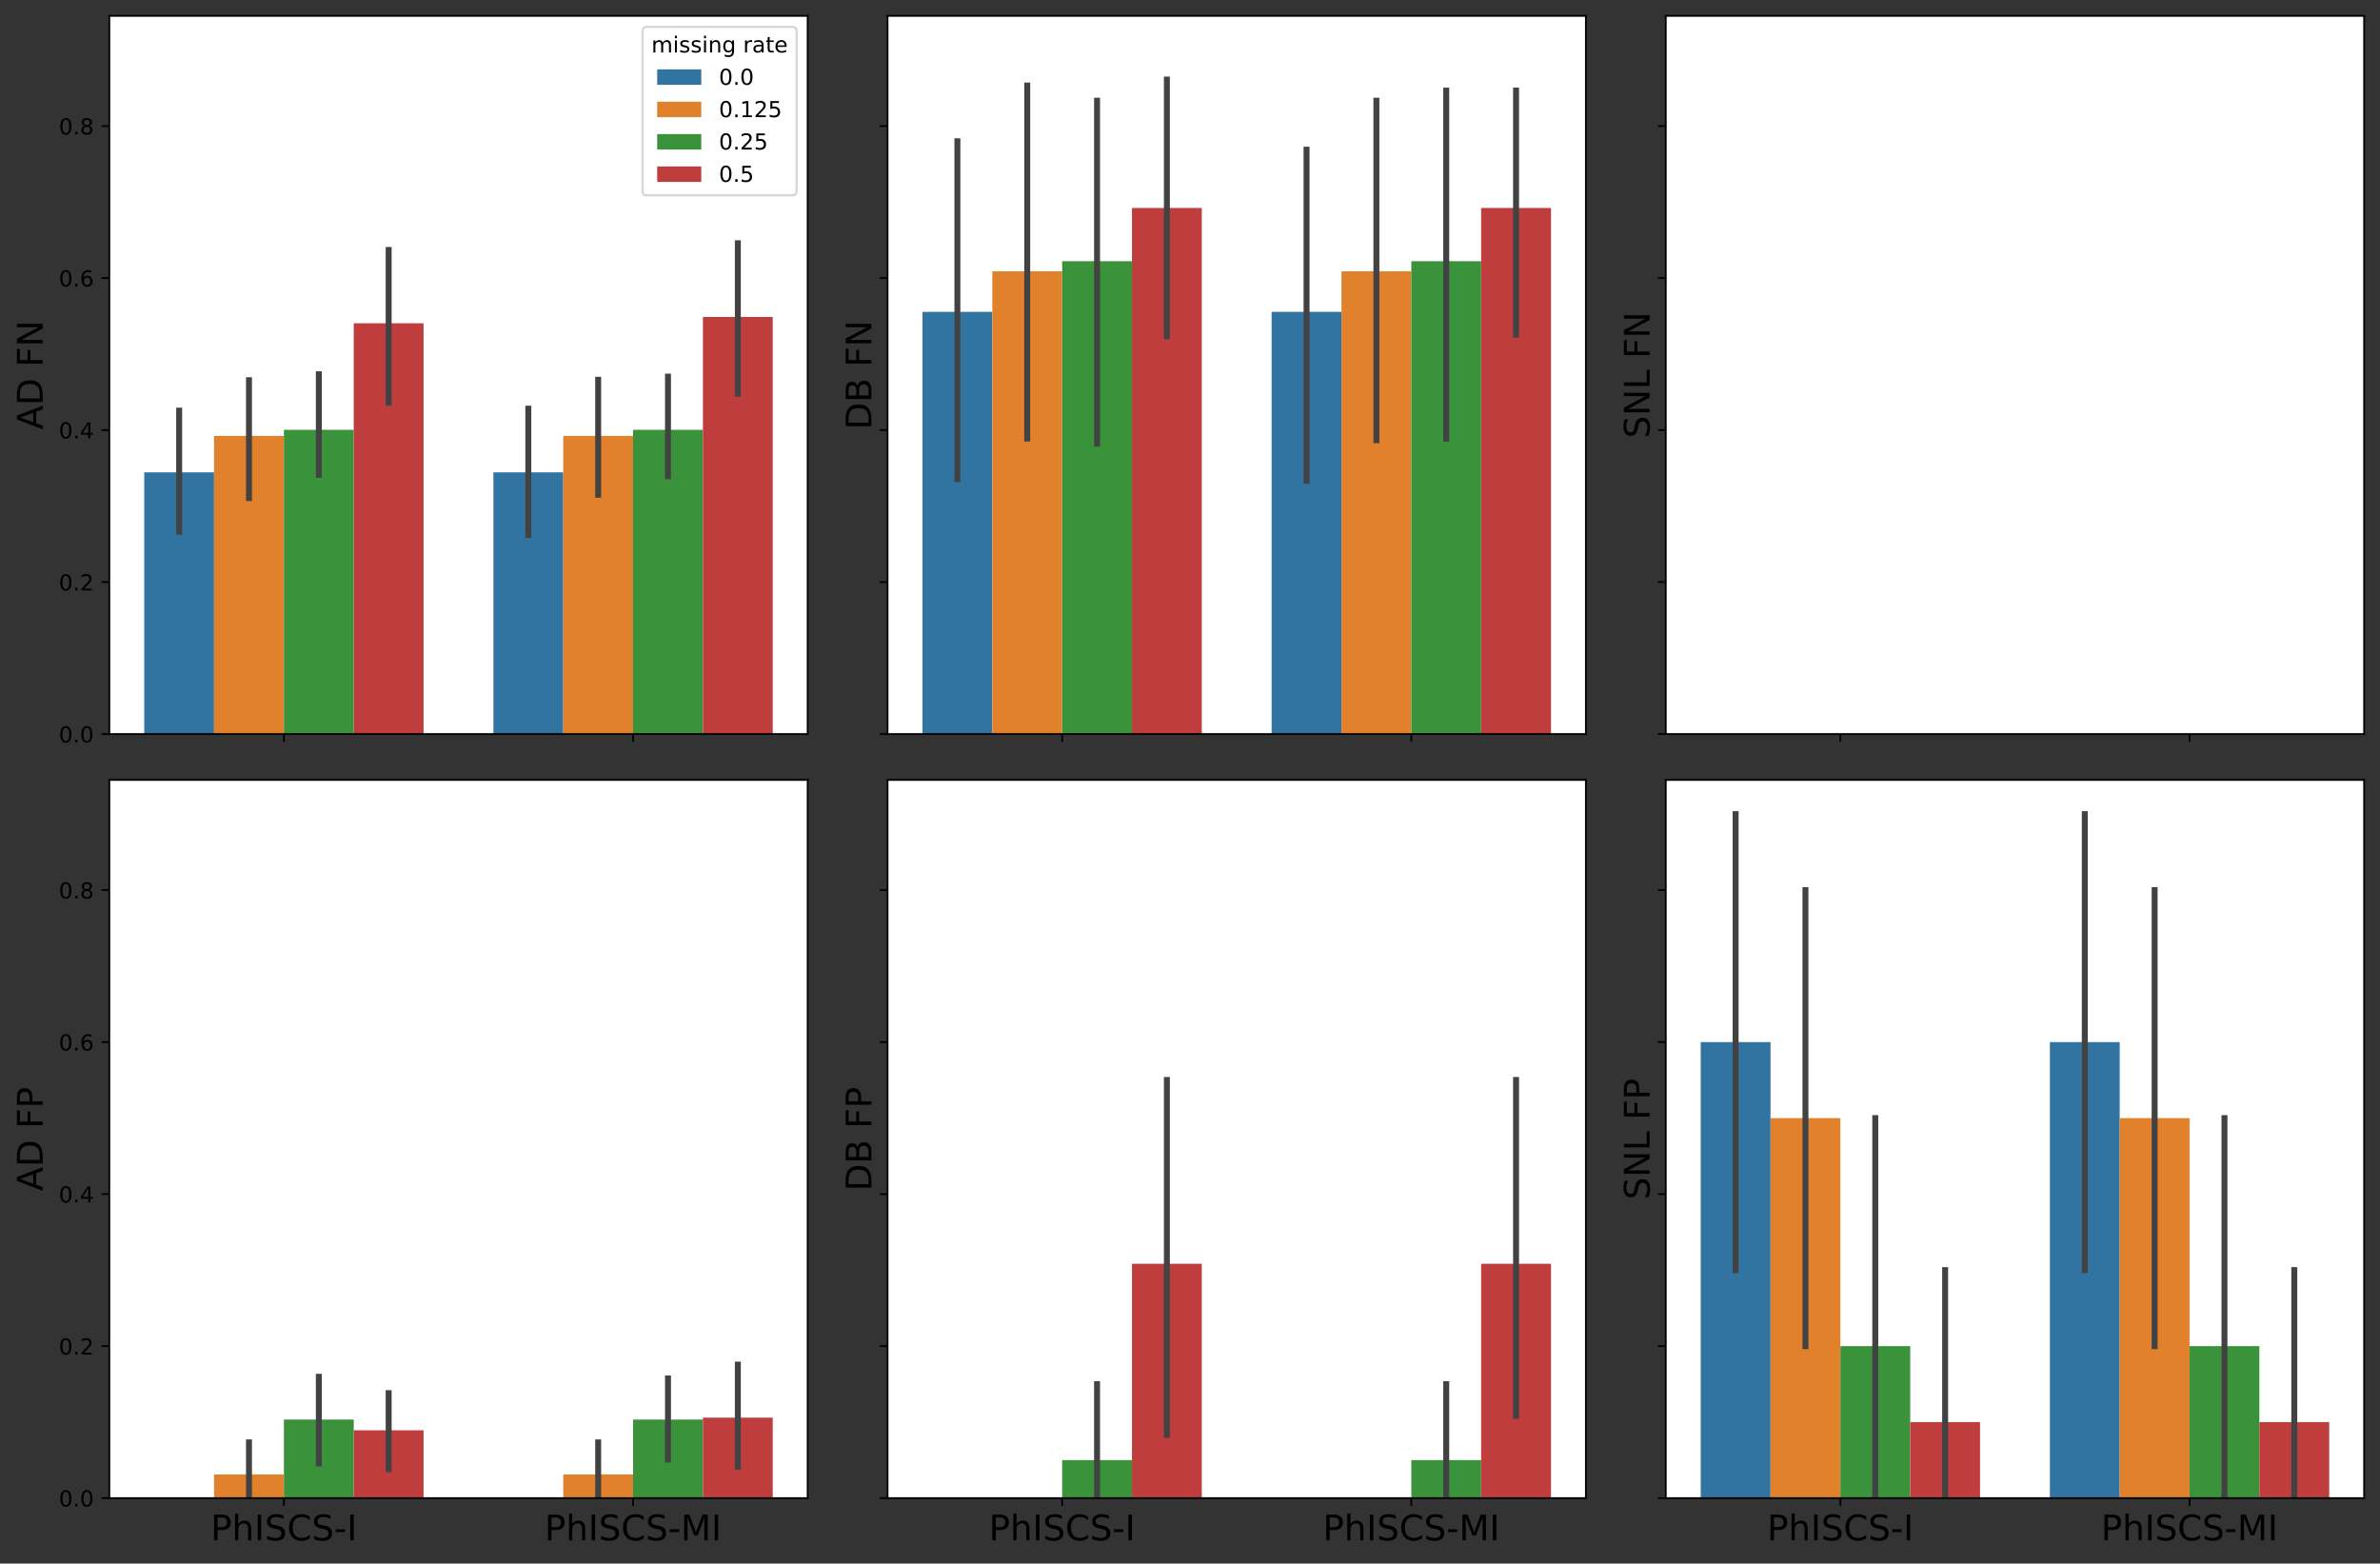 <?xml version="1.0" encoding="utf-8" standalone="no"?>
<!DOCTYPE svg PUBLIC "-//W3C//DTD SVG 1.1//EN"
  "http://www.w3.org/Graphics/SVG/1.1/DTD/svg11.dtd">
<!-- Created with matplotlib (https://matplotlib.org/) -->
<svg height="709.285pt" version="1.1" viewBox="0 0 1079.563 709.285" width="1079.563pt" xmlns="http://www.w3.org/2000/svg" xmlns:xlink="http://www.w3.org/1999/xlink">
 <rect x="0" y="0" width="1079.563" height="709.285" fill="#333333" stroke="none"/>
 <defs>
  <style type="text/css">*{stroke-linecap:butt;stroke-linejoin:round;}</style>
 </defs>
 <g id="figure_1">
  <g id="patch_1">
   <path d="M 0 709.285 
L 1079.563 709.285 
L 1079.563 0 
L 0 0 
z
" style="fill:none;"/>
  </g>
  <g id="axes_1">
   <g id="patch_2">
    <path d="M 49.588 333 
L 366.355 333 
L 366.355 7.2 
L 49.588 7.2 
z
" style="fill:#ffffff;"/>
   </g>
   <g id="patch_3">
    <path clip-path="url(#p65f8c5c2ff)" d="M 65.426 333 
L 97.103 333 
L 97.103 214.268 
L 65.426 214.268 
z
" style="fill:#3274a1;"/>
   </g>
   <g id="patch_4">
    <path clip-path="url(#p65f8c5c2ff)" d="M 223.81 333 
L 255.486 333 
L 255.486 214.268 
L 223.81 214.268 
z
" style="fill:#3274a1;"/>
   </g>
   <g id="patch_5">
    <path clip-path="url(#p65f8c5c2ff)" d="M 97.103 333 
L 128.78 333 
L 128.78 197.748 
L 97.103 197.748 
z
" style="fill:#e1812c;"/>
   </g>
   <g id="patch_6">
    <path clip-path="url(#p65f8c5c2ff)" d="M 255.486 333 
L 287.163 333 
L 287.163 197.748 
L 255.486 197.748 
z
" style="fill:#e1812c;"/>
   </g>
   <g id="patch_7">
    <path clip-path="url(#p65f8c5c2ff)" d="M 128.78 333 
L 160.456 333 
L 160.456 194.981 
L 128.78 194.981 
z
" style="fill:#3a923a;"/>
   </g>
   <g id="patch_8">
    <path clip-path="url(#p65f8c5c2ff)" d="M 287.163 333 
L 318.84 333 
L 318.84 194.981 
L 287.163 194.981 
z
" style="fill:#3a923a;"/>
   </g>
   <g id="patch_9">
    <path clip-path="url(#p65f8c5c2ff)" d="M 160.456 333 
L 192.133 333 
L 192.133 146.66 
L 160.456 146.66 
z
" style="fill:#c03d3e;"/>
   </g>
   <g id="patch_10">
    <path clip-path="url(#p65f8c5c2ff)" d="M 318.84 333 
L 350.516 333 
L 350.516 143.787 
L 318.84 143.787 
z
" style="fill:#c03d3e;"/>
   </g>
   <g id="matplotlib.axis_1">
    <g id="xtick_1">
     <g id="line2d_1">
      <defs>
       <path d="M 0 0 
L 0 3.5 
" id="m4bb27c0b2a" style="stroke:#000000;stroke-width:0.8;"/>
      </defs>
      <g>
       <use style="stroke:#000000;stroke-width:0.8;" x="128.78" xlink:href="#m4bb27c0b2a" y="333"/>
      </g>
     </g>
    </g>
    <g id="xtick_2">
     <g id="line2d_2">
      <g>
       <use style="stroke:#000000;stroke-width:0.8;" x="287.163" xlink:href="#m4bb27c0b2a" y="333"/>
      </g>
     </g>
    </g>
   </g>
   <g id="matplotlib.axis_2">
    <g id="ytick_1">
     <g id="line2d_3">
      <defs>
       <path d="M 0 0 
L -3.5 0 
" id="m6602cb29bd" style="stroke:#000000;stroke-width:0.8;"/>
      </defs>
      <g>
       <use style="stroke:#000000;stroke-width:0.8;" x="49.588" xlink:href="#m6602cb29bd" y="333"/>
      </g>
     </g>
     <g id="text_1">
      <!-- 0.0 -->
      <g transform="translate(26.685 336.799)scale(0.1 -0.1)">
       <defs>
        <path d="M 31.781 66.406 
Q 24.172 66.406 20.328 58.906 
Q 16.5 51.422 16.5 36.375 
Q 16.5 21.391 20.328 13.891 
Q 24.172 6.391 31.781 6.391 
Q 39.453 6.391 43.281 13.891 
Q 47.125 21.391 47.125 36.375 
Q 47.125 51.422 43.281 58.906 
Q 39.453 66.406 31.781 66.406 
z
M 31.781 74.219 
Q 44.047 74.219 50.516 64.516 
Q 56.984 54.828 56.984 36.375 
Q 56.984 17.969 50.516 8.266 
Q 44.047 -1.422 31.781 -1.422 
Q 19.531 -1.422 13.062 8.266 
Q 6.594 17.969 6.594 36.375 
Q 6.594 54.828 13.062 64.516 
Q 19.531 74.219 31.781 74.219 
z
" id="DejaVuSans-48"/>
        <path d="M 10.688 12.406 
L 21 12.406 
L 21 0 
L 10.688 0 
z
" id="DejaVuSans-46"/>
       </defs>
       <use xlink:href="#DejaVuSans-48"/>
       <use x="63.623" xlink:href="#DejaVuSans-46"/>
       <use x="95.41" xlink:href="#DejaVuSans-48"/>
      </g>
     </g>
    </g>
    <g id="ytick_2">
     <g id="line2d_4">
      <g>
       <use style="stroke:#000000;stroke-width:0.8;" x="49.588" xlink:href="#m6602cb29bd" y="264.048"/>
      </g>
     </g>
     <g id="text_2">
      <!-- 0.2 -->
      <g transform="translate(26.685 267.847)scale(0.1 -0.1)">
       <defs>
        <path d="M 19.188 8.297 
L 53.609 8.297 
L 53.609 0 
L 7.328 0 
L 7.328 8.297 
Q 12.938 14.109 22.625 23.891 
Q 32.328 33.688 34.812 36.531 
Q 39.547 41.844 41.422 45.531 
Q 43.312 49.219 43.312 52.781 
Q 43.312 58.594 39.234 62.25 
Q 35.156 65.922 28.609 65.922 
Q 23.969 65.922 18.812 64.312 
Q 13.672 62.703 7.812 59.422 
L 7.812 69.391 
Q 13.766 71.781 18.938 73 
Q 24.125 74.219 28.422 74.219 
Q 39.75 74.219 46.484 68.547 
Q 53.219 62.891 53.219 53.422 
Q 53.219 48.922 51.531 44.891 
Q 49.859 40.875 45.406 35.406 
Q 44.188 33.984 37.641 27.219 
Q 31.109 20.453 19.188 8.297 
z
" id="DejaVuSans-50"/>
       </defs>
       <use xlink:href="#DejaVuSans-48"/>
       <use x="63.623" xlink:href="#DejaVuSans-46"/>
       <use x="95.41" xlink:href="#DejaVuSans-50"/>
      </g>
     </g>
    </g>
    <g id="ytick_3">
     <g id="line2d_5">
      <g>
       <use style="stroke:#000000;stroke-width:0.8;" x="49.588" xlink:href="#m6602cb29bd" y="195.095"/>
      </g>
     </g>
     <g id="text_3">
      <!-- 0.4 -->
      <g transform="translate(26.685 198.894)scale(0.1 -0.1)">
       <defs>
        <path d="M 37.797 64.312 
L 12.891 25.391 
L 37.797 25.391 
z
M 35.203 72.906 
L 47.609 72.906 
L 47.609 25.391 
L 58.016 25.391 
L 58.016 17.188 
L 47.609 17.188 
L 47.609 0 
L 37.797 0 
L 37.797 17.188 
L 4.891 17.188 
L 4.891 26.703 
z
" id="DejaVuSans-52"/>
       </defs>
       <use xlink:href="#DejaVuSans-48"/>
       <use x="63.623" xlink:href="#DejaVuSans-46"/>
       <use x="95.41" xlink:href="#DejaVuSans-52"/>
      </g>
     </g>
    </g>
    <g id="ytick_4">
     <g id="line2d_6">
      <g>
       <use style="stroke:#000000;stroke-width:0.8;" x="49.588" xlink:href="#m6602cb29bd" y="126.143"/>
      </g>
     </g>
     <g id="text_4">
      <!-- 0.6 -->
      <g transform="translate(26.685 129.942)scale(0.1 -0.1)">
       <defs>
        <path d="M 33.016 40.375 
Q 26.375 40.375 22.484 35.828 
Q 18.609 31.297 18.609 23.391 
Q 18.609 15.531 22.484 10.953 
Q 26.375 6.391 33.016 6.391 
Q 39.656 6.391 43.531 10.953 
Q 47.406 15.531 47.406 23.391 
Q 47.406 31.297 43.531 35.828 
Q 39.656 40.375 33.016 40.375 
z
M 52.594 71.297 
L 52.594 62.312 
Q 48.875 64.062 45.094 64.984 
Q 41.312 65.922 37.594 65.922 
Q 27.828 65.922 22.672 59.328 
Q 17.531 52.734 16.797 39.406 
Q 19.672 43.656 24.016 45.922 
Q 28.375 48.188 33.594 48.188 
Q 44.578 48.188 50.953 41.516 
Q 57.328 34.859 57.328 23.391 
Q 57.328 12.156 50.688 5.359 
Q 44.047 -1.422 33.016 -1.422 
Q 20.359 -1.422 13.672 8.266 
Q 6.984 17.969 6.984 36.375 
Q 6.984 53.656 15.188 63.938 
Q 23.391 74.219 37.203 74.219 
Q 40.922 74.219 44.703 73.484 
Q 48.484 72.75 52.594 71.297 
z
" id="DejaVuSans-54"/>
       </defs>
       <use xlink:href="#DejaVuSans-48"/>
       <use x="63.623" xlink:href="#DejaVuSans-46"/>
       <use x="95.41" xlink:href="#DejaVuSans-54"/>
      </g>
     </g>
    </g>
    <g id="ytick_5">
     <g id="line2d_7">
      <g>
       <use style="stroke:#000000;stroke-width:0.8;" x="49.588" xlink:href="#m6602cb29bd" y="57.19"/>
      </g>
     </g>
     <g id="text_5">
      <!-- 0.8 -->
      <g transform="translate(26.685 60.99)scale(0.1 -0.1)">
       <defs>
        <path d="M 31.781 34.625 
Q 24.75 34.625 20.719 30.859 
Q 16.703 27.094 16.703 20.516 
Q 16.703 13.922 20.719 10.156 
Q 24.75 6.391 31.781 6.391 
Q 38.812 6.391 42.859 10.172 
Q 46.922 13.969 46.922 20.516 
Q 46.922 27.094 42.891 30.859 
Q 38.875 34.625 31.781 34.625 
z
M 21.922 38.812 
Q 15.578 40.375 12.031 44.719 
Q 8.5 49.078 8.5 55.328 
Q 8.5 64.062 14.719 69.141 
Q 20.953 74.219 31.781 74.219 
Q 42.672 74.219 48.875 69.141 
Q 55.078 64.062 55.078 55.328 
Q 55.078 49.078 51.531 44.719 
Q 48 40.375 41.703 38.812 
Q 48.828 37.156 52.797 32.312 
Q 56.781 27.484 56.781 20.516 
Q 56.781 9.906 50.312 4.234 
Q 43.844 -1.422 31.781 -1.422 
Q 19.734 -1.422 13.25 4.234 
Q 6.781 9.906 6.781 20.516 
Q 6.781 27.484 10.781 32.312 
Q 14.797 37.156 21.922 38.812 
z
M 18.312 54.391 
Q 18.312 48.734 21.844 45.562 
Q 25.391 42.391 31.781 42.391 
Q 38.141 42.391 41.719 45.562 
Q 45.312 48.734 45.312 54.391 
Q 45.312 60.062 41.719 63.234 
Q 38.141 66.406 31.781 66.406 
Q 25.391 66.406 21.844 63.234 
Q 18.312 60.062 18.312 54.391 
z
" id="DejaVuSans-56"/>
       </defs>
       <use xlink:href="#DejaVuSans-48"/>
       <use x="63.623" xlink:href="#DejaVuSans-46"/>
       <use x="95.41" xlink:href="#DejaVuSans-56"/>
      </g>
     </g>
    </g>
    <g id="text_6">
     <!-- AD FN -->
     <g transform="translate(19.358 194.861)rotate(-90)scale(0.16 -0.16)">
      <defs>
       <path d="M 34.188 63.188 
L 20.797 26.906 
L 47.609 26.906 
z
M 28.609 72.906 
L 39.797 72.906 
L 67.578 0 
L 57.328 0 
L 50.688 18.703 
L 17.828 18.703 
L 11.188 0 
L 0.781 0 
z
" id="DejaVuSans-65"/>
       <path d="M 19.672 64.797 
L 19.672 8.109 
L 31.594 8.109 
Q 46.688 8.109 53.688 14.938 
Q 60.688 21.781 60.688 36.531 
Q 60.688 51.172 53.688 57.984 
Q 46.688 64.797 31.594 64.797 
z
M 9.812 72.906 
L 30.078 72.906 
Q 51.266 72.906 61.172 64.094 
Q 71.094 55.281 71.094 36.531 
Q 71.094 17.672 61.125 8.828 
Q 51.172 0 30.078 0 
L 9.812 0 
z
" id="DejaVuSans-68"/>
       <path id="DejaVuSans-32"/>
       <path d="M 9.812 72.906 
L 51.703 72.906 
L 51.703 64.594 
L 19.672 64.594 
L 19.672 43.109 
L 48.578 43.109 
L 48.578 34.812 
L 19.672 34.812 
L 19.672 0 
L 9.812 0 
z
" id="DejaVuSans-70"/>
       <path d="M 9.812 72.906 
L 23.094 72.906 
L 55.422 11.922 
L 55.422 72.906 
L 64.984 72.906 
L 64.984 0 
L 51.703 0 
L 19.391 60.984 
L 19.391 0 
L 9.812 0 
z
" id="DejaVuSans-78"/>
      </defs>
      <use xlink:href="#DejaVuSans-65"/>
      <use x="68.408" xlink:href="#DejaVuSans-68"/>
      <use x="145.41" xlink:href="#DejaVuSans-32"/>
      <use x="177.197" xlink:href="#DejaVuSans-70"/>
      <use x="234.717" xlink:href="#DejaVuSans-78"/>
     </g>
    </g>
   </g>
   <g id="line2d_8">
    <path clip-path="url(#p65f8c5c2ff)" d="M 81.265 241.237 
L 81.265 186.29 
" style="fill:none;stroke:#424242;stroke-linecap:square;stroke-width:2.7;"/>
   </g>
   <g id="line2d_9">
    <path clip-path="url(#p65f8c5c2ff)" d="M 239.648 242.666 
L 239.648 185.383 
" style="fill:none;stroke:#424242;stroke-linecap:square;stroke-width:2.7;"/>
   </g>
   <g id="line2d_10">
    <path clip-path="url(#p65f8c5c2ff)" d="M 112.941 225.932 
L 112.941 172.462 
" style="fill:none;stroke:#424242;stroke-linecap:square;stroke-width:2.7;"/>
   </g>
   <g id="line2d_11">
    <path clip-path="url(#p65f8c5c2ff)" d="M 271.325 224.433 
L 271.325 172.277 
" style="fill:none;stroke:#424242;stroke-linecap:square;stroke-width:2.7;"/>
   </g>
   <g id="line2d_12">
    <path clip-path="url(#p65f8c5c2ff)" d="M 144.618 215.365 
L 144.618 169.789 
" style="fill:none;stroke:#424242;stroke-linecap:square;stroke-width:2.7;"/>
   </g>
   <g id="line2d_13">
    <path clip-path="url(#p65f8c5c2ff)" d="M 303.001 216.029 
L 303.001 170.867 
" style="fill:none;stroke:#424242;stroke-linecap:square;stroke-width:2.7;"/>
   </g>
   <g id="line2d_14">
    <path clip-path="url(#p65f8c5c2ff)" d="M 176.295 182.721 
L 176.295 113.407 
" style="fill:none;stroke:#424242;stroke-linecap:square;stroke-width:2.7;"/>
   </g>
   <g id="line2d_15">
    <path clip-path="url(#p65f8c5c2ff)" d="M 334.678 178.566 
L 334.678 110.328 
" style="fill:none;stroke:#424242;stroke-linecap:square;stroke-width:2.7;"/>
   </g>
   <g id="patch_11">
    <path d="M 49.588 333 
L 49.588 7.2 
" style="fill:none;stroke:#000000;stroke-linecap:square;stroke-linejoin:miter;stroke-width:0.8;"/>
   </g>
   <g id="patch_12">
    <path d="M 366.355 333 
L 366.355 7.2 
" style="fill:none;stroke:#000000;stroke-linecap:square;stroke-linejoin:miter;stroke-width:0.8;"/>
   </g>
   <g id="patch_13">
    <path d="M 49.588 333 
L 366.355 333 
" style="fill:none;stroke:#000000;stroke-linecap:square;stroke-linejoin:miter;stroke-width:0.8;"/>
   </g>
   <g id="patch_14">
    <path d="M 49.588 7.2 
L 366.355 7.2 
" style="fill:none;stroke:#000000;stroke-linecap:square;stroke-linejoin:miter;stroke-width:0.8;"/>
   </g>
   <g id="legend_1">
    <g id="patch_15">
     <path d="M 293.463 88.591 
L 359.355 88.591 
Q 361.355 88.591 361.355 86.591 
L 361.355 14.2 
Q 361.355 12.2 359.355 12.2 
L 293.463 12.2 
Q 291.463 12.2 291.463 14.2 
L 291.463 86.591 
Q 291.463 88.591 293.463 88.591 
z
" style="fill:#ffffff;opacity:0.8;stroke:#cccccc;stroke-linejoin:miter;"/>
    </g>
    <g id="text_7">
     <!-- missing rate -->
     <g transform="translate(295.463 23.798)scale(0.1 -0.1)">
      <defs>
       <path d="M 52 44.188 
Q 55.375 50.25 60.062 53.125 
Q 64.75 56 71.094 56 
Q 79.641 56 84.281 50.016 
Q 88.922 44.047 88.922 33.016 
L 88.922 0 
L 79.891 0 
L 79.891 32.719 
Q 79.891 40.578 77.094 44.375 
Q 74.312 48.188 68.609 48.188 
Q 61.625 48.188 57.562 43.547 
Q 53.516 38.922 53.516 30.906 
L 53.516 0 
L 44.484 0 
L 44.484 32.719 
Q 44.484 40.625 41.703 44.406 
Q 38.922 48.188 33.109 48.188 
Q 26.219 48.188 22.156 43.531 
Q 18.109 38.875 18.109 30.906 
L 18.109 0 
L 9.078 0 
L 9.078 54.688 
L 18.109 54.688 
L 18.109 46.188 
Q 21.188 51.219 25.484 53.609 
Q 29.781 56 35.688 56 
Q 41.656 56 45.828 52.969 
Q 50 49.953 52 44.188 
z
" id="DejaVuSans-109"/>
       <path d="M 9.422 54.688 
L 18.406 54.688 
L 18.406 0 
L 9.422 0 
z
M 9.422 75.984 
L 18.406 75.984 
L 18.406 64.594 
L 9.422 64.594 
z
" id="DejaVuSans-105"/>
       <path d="M 44.281 53.078 
L 44.281 44.578 
Q 40.484 46.531 36.375 47.5 
Q 32.281 48.484 27.875 48.484 
Q 21.188 48.484 17.844 46.438 
Q 14.5 44.391 14.5 40.281 
Q 14.5 37.156 16.891 35.375 
Q 19.281 33.594 26.516 31.984 
L 29.594 31.297 
Q 39.156 29.25 43.188 25.516 
Q 47.219 21.781 47.219 15.094 
Q 47.219 7.469 41.188 3.016 
Q 35.156 -1.422 24.609 -1.422 
Q 20.219 -1.422 15.453 -0.562 
Q 10.688 0.297 5.422 2 
L 5.422 11.281 
Q 10.406 8.688 15.234 7.391 
Q 20.062 6.109 24.812 6.109 
Q 31.156 6.109 34.562 8.281 
Q 37.984 10.453 37.984 14.406 
Q 37.984 18.062 35.516 20.016 
Q 33.062 21.969 24.703 23.781 
L 21.578 24.516 
Q 13.234 26.266 9.516 29.906 
Q 5.812 33.547 5.812 39.891 
Q 5.812 47.609 11.281 51.797 
Q 16.75 56 26.812 56 
Q 31.781 56 36.172 55.266 
Q 40.578 54.547 44.281 53.078 
z
" id="DejaVuSans-115"/>
       <path d="M 54.891 33.016 
L 54.891 0 
L 45.906 0 
L 45.906 32.719 
Q 45.906 40.484 42.875 44.328 
Q 39.844 48.188 33.797 48.188 
Q 26.516 48.188 22.312 43.547 
Q 18.109 38.922 18.109 30.906 
L 18.109 0 
L 9.078 0 
L 9.078 54.688 
L 18.109 54.688 
L 18.109 46.188 
Q 21.344 51.125 25.703 53.562 
Q 30.078 56 35.797 56 
Q 45.219 56 50.047 50.172 
Q 54.891 44.344 54.891 33.016 
z
" id="DejaVuSans-110"/>
       <path d="M 45.406 27.984 
Q 45.406 37.75 41.375 43.109 
Q 37.359 48.484 30.078 48.484 
Q 22.859 48.484 18.828 43.109 
Q 14.797 37.75 14.797 27.984 
Q 14.797 18.266 18.828 12.891 
Q 22.859 7.516 30.078 7.516 
Q 37.359 7.516 41.375 12.891 
Q 45.406 18.266 45.406 27.984 
z
M 54.391 6.781 
Q 54.391 -7.172 48.188 -13.984 
Q 42 -20.797 29.203 -20.797 
Q 24.469 -20.797 20.266 -20.094 
Q 16.062 -19.391 12.109 -17.922 
L 12.109 -9.188 
Q 16.062 -11.328 19.922 -12.344 
Q 23.781 -13.375 27.781 -13.375 
Q 36.625 -13.375 41.016 -8.766 
Q 45.406 -4.156 45.406 5.172 
L 45.406 9.625 
Q 42.625 4.781 38.281 2.391 
Q 33.938 0 27.875 0 
Q 17.828 0 11.672 7.656 
Q 5.516 15.328 5.516 27.984 
Q 5.516 40.672 11.672 48.328 
Q 17.828 56 27.875 56 
Q 33.938 56 38.281 53.609 
Q 42.625 51.219 45.406 46.391 
L 45.406 54.688 
L 54.391 54.688 
z
" id="DejaVuSans-103"/>
       <path d="M 41.109 46.297 
Q 39.594 47.172 37.812 47.578 
Q 36.031 48 33.891 48 
Q 26.266 48 22.188 43.047 
Q 18.109 38.094 18.109 28.812 
L 18.109 0 
L 9.078 0 
L 9.078 54.688 
L 18.109 54.688 
L 18.109 46.188 
Q 20.953 51.172 25.484 53.578 
Q 30.031 56 36.531 56 
Q 37.453 56 38.578 55.875 
Q 39.703 55.766 41.062 55.516 
z
" id="DejaVuSans-114"/>
       <path d="M 34.281 27.484 
Q 23.391 27.484 19.188 25 
Q 14.984 22.516 14.984 16.5 
Q 14.984 11.719 18.141 8.906 
Q 21.297 6.109 26.703 6.109 
Q 34.188 6.109 38.703 11.406 
Q 43.219 16.703 43.219 25.484 
L 43.219 27.484 
z
M 52.203 31.203 
L 52.203 0 
L 43.219 0 
L 43.219 8.297 
Q 40.141 3.328 35.547 0.953 
Q 30.953 -1.422 24.312 -1.422 
Q 15.922 -1.422 10.953 3.297 
Q 6 8.016 6 15.922 
Q 6 25.141 12.172 29.828 
Q 18.359 34.516 30.609 34.516 
L 43.219 34.516 
L 43.219 35.406 
Q 43.219 41.609 39.141 45 
Q 35.062 48.391 27.688 48.391 
Q 23 48.391 18.547 47.266 
Q 14.109 46.141 10.016 43.891 
L 10.016 52.203 
Q 14.938 54.109 19.578 55.047 
Q 24.219 56 28.609 56 
Q 40.484 56 46.344 49.844 
Q 52.203 43.703 52.203 31.203 
z
" id="DejaVuSans-97"/>
       <path d="M 18.312 70.219 
L 18.312 54.688 
L 36.812 54.688 
L 36.812 47.703 
L 18.312 47.703 
L 18.312 18.016 
Q 18.312 11.328 20.141 9.422 
Q 21.969 7.516 27.594 7.516 
L 36.812 7.516 
L 36.812 0 
L 27.594 0 
Q 17.188 0 13.234 3.875 
Q 9.281 7.766 9.281 18.016 
L 9.281 47.703 
L 2.688 47.703 
L 2.688 54.688 
L 9.281 54.688 
L 9.281 70.219 
z
" id="DejaVuSans-116"/>
       <path d="M 56.203 29.594 
L 56.203 25.203 
L 14.891 25.203 
Q 15.484 15.922 20.484 11.062 
Q 25.484 6.203 34.422 6.203 
Q 39.594 6.203 44.453 7.469 
Q 49.312 8.734 54.109 11.281 
L 54.109 2.781 
Q 49.266 0.734 44.188 -0.344 
Q 39.109 -1.422 33.891 -1.422 
Q 20.797 -1.422 13.156 6.188 
Q 5.516 13.812 5.516 26.812 
Q 5.516 40.234 12.766 48.109 
Q 20.016 56 32.328 56 
Q 43.359 56 49.781 48.891 
Q 56.203 41.797 56.203 29.594 
z
M 47.219 32.234 
Q 47.125 39.594 43.094 43.984 
Q 39.062 48.391 32.422 48.391 
Q 24.906 48.391 20.391 44.141 
Q 15.875 39.891 15.188 32.172 
z
" id="DejaVuSans-101"/>
      </defs>
      <use xlink:href="#DejaVuSans-109"/>
      <use x="97.412" xlink:href="#DejaVuSans-105"/>
      <use x="125.195" xlink:href="#DejaVuSans-115"/>
      <use x="177.295" xlink:href="#DejaVuSans-115"/>
      <use x="229.395" xlink:href="#DejaVuSans-105"/>
      <use x="257.178" xlink:href="#DejaVuSans-110"/>
      <use x="320.557" xlink:href="#DejaVuSans-103"/>
      <use x="384.033" xlink:href="#DejaVuSans-32"/>
      <use x="415.82" xlink:href="#DejaVuSans-114"/>
      <use x="456.934" xlink:href="#DejaVuSans-97"/>
      <use x="518.213" xlink:href="#DejaVuSans-116"/>
      <use x="557.422" xlink:href="#DejaVuSans-101"/>
     </g>
    </g>
    <g id="patch_16">
     <path d="M 298.095 38.477 
L 318.095 38.477 
L 318.095 31.477 
L 298.095 31.477 
z
" style="fill:#3274a1;"/>
    </g>
    <g id="text_8">
     <!-- 0.0 -->
     <g transform="translate(326.095 38.477)scale(0.1 -0.1)">
      <use xlink:href="#DejaVuSans-48"/>
      <use x="63.623" xlink:href="#DejaVuSans-46"/>
      <use x="95.41" xlink:href="#DejaVuSans-48"/>
     </g>
    </g>
    <g id="patch_17">
     <path d="M 298.095 53.155 
L 318.095 53.155 
L 318.095 46.155 
L 298.095 46.155 
z
" style="fill:#e1812c;"/>
    </g>
    <g id="text_9">
     <!-- 0.125 -->
     <g transform="translate(326.095 53.155)scale(0.1 -0.1)">
      <defs>
       <path d="M 12.406 8.297 
L 28.516 8.297 
L 28.516 63.922 
L 10.984 60.406 
L 10.984 69.391 
L 28.422 72.906 
L 38.281 72.906 
L 38.281 8.297 
L 54.391 8.297 
L 54.391 0 
L 12.406 0 
z
" id="DejaVuSans-49"/>
       <path d="M 10.797 72.906 
L 49.516 72.906 
L 49.516 64.594 
L 19.828 64.594 
L 19.828 46.734 
Q 21.969 47.469 24.109 47.828 
Q 26.266 48.188 28.422 48.188 
Q 40.625 48.188 47.75 41.5 
Q 54.891 34.812 54.891 23.391 
Q 54.891 11.625 47.562 5.094 
Q 40.234 -1.422 26.906 -1.422 
Q 22.312 -1.422 17.547 -0.641 
Q 12.797 0.141 7.719 1.703 
L 7.719 11.625 
Q 12.109 9.234 16.797 8.062 
Q 21.484 6.891 26.703 6.891 
Q 35.156 6.891 40.078 11.328 
Q 45.016 15.766 45.016 23.391 
Q 45.016 31 40.078 35.438 
Q 35.156 39.891 26.703 39.891 
Q 22.75 39.891 18.812 39.016 
Q 14.891 38.141 10.797 36.281 
z
" id="DejaVuSans-53"/>
      </defs>
      <use xlink:href="#DejaVuSans-48"/>
      <use x="63.623" xlink:href="#DejaVuSans-46"/>
      <use x="95.41" xlink:href="#DejaVuSans-49"/>
      <use x="159.033" xlink:href="#DejaVuSans-50"/>
      <use x="222.656" xlink:href="#DejaVuSans-53"/>
     </g>
    </g>
    <g id="patch_18">
     <path d="M 298.095 67.833 
L 318.095 67.833 
L 318.095 60.833 
L 298.095 60.833 
z
" style="fill:#3a923a;"/>
    </g>
    <g id="text_10">
     <!-- 0.25 -->
     <g transform="translate(326.095 67.833)scale(0.1 -0.1)">
      <use xlink:href="#DejaVuSans-48"/>
      <use x="63.623" xlink:href="#DejaVuSans-46"/>
      <use x="95.41" xlink:href="#DejaVuSans-50"/>
      <use x="159.033" xlink:href="#DejaVuSans-53"/>
     </g>
    </g>
    <g id="patch_19">
     <path d="M 298.095 82.511 
L 318.095 82.511 
L 318.095 75.511 
L 298.095 75.511 
z
" style="fill:#c03d3e;"/>
    </g>
    <g id="text_11">
     <!-- 0.5 -->
     <g transform="translate(326.095 82.511)scale(0.1 -0.1)">
      <use xlink:href="#DejaVuSans-48"/>
      <use x="63.623" xlink:href="#DejaVuSans-46"/>
      <use x="95.41" xlink:href="#DejaVuSans-53"/>
     </g>
    </g>
   </g>
  </g>
  <g id="axes_2">
   <g id="patch_20">
    <path d="M 402.592 333 
L 719.359 333 
L 719.359 7.2 
L 402.592 7.2 
z
" style="fill:#ffffff;"/>
   </g>
   <g id="patch_21">
    <path clip-path="url(#p2982140355)" d="M 418.431 333 
L 450.107 333 
L 450.107 141.466 
L 418.431 141.466 
z
" style="fill:#3274a1;"/>
   </g>
   <g id="patch_22">
    <path clip-path="url(#p2982140355)" d="M 576.814 333 
L 608.491 333 
L 608.491 141.466 
L 576.814 141.466 
z
" style="fill:#3274a1;"/>
   </g>
   <g id="patch_23">
    <path clip-path="url(#p2982140355)" d="M 450.107 333 
L 481.784 333 
L 481.784 123.078 
L 450.107 123.078 
z
" style="fill:#e1812c;"/>
   </g>
   <g id="patch_24">
    <path clip-path="url(#p2982140355)" d="M 608.491 333 
L 640.167 333 
L 640.167 123.078 
L 608.491 123.078 
z
" style="fill:#e1812c;"/>
   </g>
   <g id="patch_25">
    <path clip-path="url(#p2982140355)" d="M 481.784 333 
L 513.461 333 
L 513.461 118.481 
L 481.784 118.481 
z
" style="fill:#3a923a;"/>
   </g>
   <g id="patch_26">
    <path clip-path="url(#p2982140355)" d="M 640.167 333 
L 671.844 333 
L 671.844 118.481 
L 640.167 118.481 
z
" style="fill:#3a923a;"/>
   </g>
   <g id="patch_27">
    <path clip-path="url(#p2982140355)" d="M 513.461 333 
L 545.137 333 
L 545.137 94.348 
L 513.461 94.348 
z
" style="fill:#c03d3e;"/>
   </g>
   <g id="patch_28">
    <path clip-path="url(#p2982140355)" d="M 671.844 333 
L 703.521 333 
L 703.521 94.348 
L 671.844 94.348 
z
" style="fill:#c03d3e;"/>
   </g>
   <g id="matplotlib.axis_3">
    <g id="xtick_3">
     <g id="line2d_16">
      <g>
       <use style="stroke:#000000;stroke-width:0.8;" x="481.784" xlink:href="#m4bb27c0b2a" y="333"/>
      </g>
     </g>
    </g>
    <g id="xtick_4">
     <g id="line2d_17">
      <g>
       <use style="stroke:#000000;stroke-width:0.8;" x="640.167" xlink:href="#m4bb27c0b2a" y="333"/>
      </g>
     </g>
    </g>
   </g>
   <g id="matplotlib.axis_4">
    <g id="ytick_6">
     <g id="line2d_18">
      <g>
       <use style="stroke:#000000;stroke-width:0.8;" x="402.592" xlink:href="#m6602cb29bd" y="333"/>
      </g>
     </g>
    </g>
    <g id="ytick_7">
     <g id="line2d_19">
      <g>
       <use style="stroke:#000000;stroke-width:0.8;" x="402.592" xlink:href="#m6602cb29bd" y="264.048"/>
      </g>
     </g>
    </g>
    <g id="ytick_8">
     <g id="line2d_20">
      <g>
       <use style="stroke:#000000;stroke-width:0.8;" x="402.592" xlink:href="#m6602cb29bd" y="195.095"/>
      </g>
     </g>
    </g>
    <g id="ytick_9">
     <g id="line2d_21">
      <g>
       <use style="stroke:#000000;stroke-width:0.8;" x="402.592" xlink:href="#m6602cb29bd" y="126.143"/>
      </g>
     </g>
    </g>
    <g id="ytick_10">
     <g id="line2d_22">
      <g>
       <use style="stroke:#000000;stroke-width:0.8;" x="402.592" xlink:href="#m6602cb29bd" y="57.19"/>
      </g>
     </g>
    </g>
    <g id="text_12">
     <!-- DB FN -->
     <g transform="translate(395.265 194.877)rotate(-90)scale(0.16 -0.16)">
      <defs>
       <path d="M 19.672 34.812 
L 19.672 8.109 
L 35.5 8.109 
Q 43.453 8.109 47.281 11.406 
Q 51.125 14.703 51.125 21.484 
Q 51.125 28.328 47.281 31.562 
Q 43.453 34.812 35.5 34.812 
z
M 19.672 64.797 
L 19.672 42.828 
L 34.281 42.828 
Q 41.5 42.828 45.031 45.531 
Q 48.578 48.25 48.578 53.812 
Q 48.578 59.328 45.031 62.062 
Q 41.5 64.797 34.281 64.797 
z
M 9.812 72.906 
L 35.016 72.906 
Q 46.297 72.906 52.391 68.219 
Q 58.5 63.531 58.5 54.891 
Q 58.5 48.188 55.375 44.234 
Q 52.25 40.281 46.188 39.312 
Q 53.469 37.75 57.5 32.781 
Q 61.531 27.828 61.531 20.406 
Q 61.531 10.641 54.891 5.312 
Q 48.25 0 35.984 0 
L 9.812 0 
z
" id="DejaVuSans-66"/>
      </defs>
      <use xlink:href="#DejaVuSans-68"/>
      <use x="77.002" xlink:href="#DejaVuSans-66"/>
      <use x="145.605" xlink:href="#DejaVuSans-32"/>
      <use x="177.393" xlink:href="#DejaVuSans-70"/>
      <use x="234.912" xlink:href="#DejaVuSans-78"/>
     </g>
    </g>
   </g>
   <g id="line2d_23">
    <path clip-path="url(#p2982140355)" d="M 434.269 217.352 
L 434.269 64.067 
" style="fill:none;stroke:#424242;stroke-linecap:square;stroke-width:2.7;"/>
   </g>
   <g id="line2d_24">
    <path clip-path="url(#p2982140355)" d="M 592.652 218.099 
L 592.652 67.916 
" style="fill:none;stroke:#424242;stroke-linecap:square;stroke-width:2.7;"/>
   </g>
   <g id="line2d_25">
    <path clip-path="url(#p2982140355)" d="M 465.946 198.926 
L 465.946 38.803 
" style="fill:none;stroke:#424242;stroke-linecap:square;stroke-width:2.7;"/>
   </g>
   <g id="line2d_26">
    <path clip-path="url(#p2982140355)" d="M 624.329 199.711 
L 624.329 45.698 
" style="fill:none;stroke:#424242;stroke-linecap:square;stroke-width:2.7;"/>
   </g>
   <g id="line2d_27">
    <path clip-path="url(#p2982140355)" d="M 497.622 201.224 
L 497.622 45.698 
" style="fill:none;stroke:#424242;stroke-linecap:square;stroke-width:2.7;"/>
   </g>
   <g id="line2d_28">
    <path clip-path="url(#p2982140355)" d="M 656.006 198.964 
L 656.006 41.102 
" style="fill:none;stroke:#424242;stroke-linecap:square;stroke-width:2.7;"/>
   </g>
   <g id="line2d_29">
    <path clip-path="url(#p2982140355)" d="M 529.299 152.584 
L 529.299 36.093 
" style="fill:none;stroke:#424242;stroke-linecap:square;stroke-width:2.7;"/>
   </g>
   <g id="line2d_30">
    <path clip-path="url(#p2982140355)" d="M 687.682 151.808 
L 687.682 41.082 
" style="fill:none;stroke:#424242;stroke-linecap:square;stroke-width:2.7;"/>
   </g>
   <g id="patch_29">
    <path d="M 402.592 333 
L 402.592 7.2 
" style="fill:none;stroke:#000000;stroke-linecap:square;stroke-linejoin:miter;stroke-width:0.8;"/>
   </g>
   <g id="patch_30">
    <path d="M 719.359 333 
L 719.359 7.2 
" style="fill:none;stroke:#000000;stroke-linecap:square;stroke-linejoin:miter;stroke-width:0.8;"/>
   </g>
   <g id="patch_31">
    <path d="M 402.592 333 
L 719.359 333 
" style="fill:none;stroke:#000000;stroke-linecap:square;stroke-linejoin:miter;stroke-width:0.8;"/>
   </g>
   <g id="patch_32">
    <path d="M 402.592 7.2 
L 719.359 7.2 
" style="fill:none;stroke:#000000;stroke-linecap:square;stroke-linejoin:miter;stroke-width:0.8;"/>
   </g>
  </g>
  <g id="axes_3">
   <g id="patch_33">
    <path d="M 755.596 333 
L 1072.363 333 
L 1072.363 7.2 
L 755.596 7.2 
z
" style="fill:#ffffff;"/>
   </g>
   <g id="patch_34">
    <path clip-path="url(#pba1afd9b29)" d="M 771.435 333 
L 803.111 333 
L 803.111 333 
L 771.435 333 
z
" style="fill:#3274a1;"/>
   </g>
   <g id="patch_35">
    <path clip-path="url(#pba1afd9b29)" d="M 929.818 333 
L 961.495 333 
L 961.495 333 
L 929.818 333 
z
" style="fill:#3274a1;"/>
   </g>
   <g id="patch_36">
    <path clip-path="url(#pba1afd9b29)" d="M 803.111 333 
L 834.788 333 
L 834.788 333 
L 803.111 333 
z
" style="fill:#e1812c;"/>
   </g>
   <g id="patch_37">
    <path clip-path="url(#pba1afd9b29)" d="M 961.495 333 
L 993.171 333 
L 993.171 333 
L 961.495 333 
z
" style="fill:#e1812c;"/>
   </g>
   <g id="patch_38">
    <path clip-path="url(#pba1afd9b29)" d="M 834.788 333 
L 866.465 333 
L 866.465 333 
L 834.788 333 
z
" style="fill:#3a923a;"/>
   </g>
   <g id="patch_39">
    <path clip-path="url(#pba1afd9b29)" d="M 993.171 333 
L 1024.848 333 
L 1024.848 333 
L 993.171 333 
z
" style="fill:#3a923a;"/>
   </g>
   <g id="patch_40">
    <path clip-path="url(#pba1afd9b29)" d="M 866.465 333 
L 898.141 333 
L 898.141 333 
L 866.465 333 
z
" style="fill:#c03d3e;"/>
   </g>
   <g id="patch_41">
    <path clip-path="url(#pba1afd9b29)" d="M 1024.848 333 
L 1056.525 333 
L 1056.525 333 
L 1024.848 333 
z
" style="fill:#c03d3e;"/>
   </g>
   <g id="matplotlib.axis_5">
    <g id="xtick_5">
     <g id="line2d_31">
      <g>
       <use style="stroke:#000000;stroke-width:0.8;" x="834.788" xlink:href="#m4bb27c0b2a" y="333"/>
      </g>
     </g>
    </g>
    <g id="xtick_6">
     <g id="line2d_32">
      <g>
       <use style="stroke:#000000;stroke-width:0.8;" x="993.171" xlink:href="#m4bb27c0b2a" y="333"/>
      </g>
     </g>
    </g>
   </g>
   <g id="matplotlib.axis_6">
    <g id="ytick_11">
     <g id="line2d_33">
      <g>
       <use style="stroke:#000000;stroke-width:0.8;" x="755.596" xlink:href="#m6602cb29bd" y="333"/>
      </g>
     </g>
    </g>
    <g id="ytick_12">
     <g id="line2d_34">
      <g>
       <use style="stroke:#000000;stroke-width:0.8;" x="755.596" xlink:href="#m6602cb29bd" y="264.048"/>
      </g>
     </g>
    </g>
    <g id="ytick_13">
     <g id="line2d_35">
      <g>
       <use style="stroke:#000000;stroke-width:0.8;" x="755.596" xlink:href="#m6602cb29bd" y="195.095"/>
      </g>
     </g>
    </g>
    <g id="ytick_14">
     <g id="line2d_36">
      <g>
       <use style="stroke:#000000;stroke-width:0.8;" x="755.596" xlink:href="#m6602cb29bd" y="126.143"/>
      </g>
     </g>
    </g>
    <g id="ytick_15">
     <g id="line2d_37">
      <g>
       <use style="stroke:#000000;stroke-width:0.8;" x="755.596" xlink:href="#m6602cb29bd" y="57.19"/>
      </g>
     </g>
    </g>
    <g id="text_13">
     <!-- SNL FN -->
     <g transform="translate(748.269 198.75)rotate(-90)scale(0.16 -0.16)">
      <defs>
       <path d="M 53.516 70.516 
L 53.516 60.891 
Q 47.906 63.578 42.922 64.891 
Q 37.938 66.219 33.297 66.219 
Q 25.25 66.219 20.875 63.094 
Q 16.5 59.969 16.5 54.203 
Q 16.5 49.359 19.406 46.891 
Q 22.312 44.438 30.422 42.922 
L 36.375 41.703 
Q 47.406 39.594 52.656 34.297 
Q 57.906 29 57.906 20.125 
Q 57.906 9.516 50.797 4.047 
Q 43.703 -1.422 29.984 -1.422 
Q 24.812 -1.422 18.969 -0.25 
Q 13.141 0.922 6.891 3.219 
L 6.891 13.375 
Q 12.891 10.016 18.656 8.297 
Q 24.422 6.594 29.984 6.594 
Q 38.422 6.594 43.016 9.906 
Q 47.609 13.234 47.609 19.391 
Q 47.609 24.75 44.312 27.781 
Q 41.016 30.812 33.5 32.328 
L 27.484 33.5 
Q 16.453 35.688 11.516 40.375 
Q 6.594 45.062 6.594 53.422 
Q 6.594 63.094 13.406 68.656 
Q 20.219 74.219 32.172 74.219 
Q 37.312 74.219 42.625 73.281 
Q 47.953 72.359 53.516 70.516 
z
" id="DejaVuSans-83"/>
       <path d="M 9.812 72.906 
L 19.672 72.906 
L 19.672 8.297 
L 55.172 8.297 
L 55.172 0 
L 9.812 0 
z
" id="DejaVuSans-76"/>
      </defs>
      <use xlink:href="#DejaVuSans-83"/>
      <use x="63.477" xlink:href="#DejaVuSans-78"/>
      <use x="138.281" xlink:href="#DejaVuSans-76"/>
      <use x="193.994" xlink:href="#DejaVuSans-32"/>
      <use x="225.781" xlink:href="#DejaVuSans-70"/>
      <use x="283.301" xlink:href="#DejaVuSans-78"/>
     </g>
    </g>
   </g>
   <g id="line2d_38">
    <path clip-path="url(#pba1afd9b29)" d="M 787.273 333 
L 787.273 333 
" style="fill:none;stroke:#424242;stroke-linecap:square;stroke-width:2.7;"/>
   </g>
   <g id="line2d_39">
    <path clip-path="url(#pba1afd9b29)" d="M 945.656 333 
L 945.656 333 
" style="fill:none;stroke:#424242;stroke-linecap:square;stroke-width:2.7;"/>
   </g>
   <g id="line2d_40">
    <path clip-path="url(#pba1afd9b29)" d="M 818.95 333 
L 818.95 333 
" style="fill:none;stroke:#424242;stroke-linecap:square;stroke-width:2.7;"/>
   </g>
   <g id="line2d_41">
    <path clip-path="url(#pba1afd9b29)" d="M 977.333 333 
L 977.333 333 
" style="fill:none;stroke:#424242;stroke-linecap:square;stroke-width:2.7;"/>
   </g>
   <g id="line2d_42">
    <path clip-path="url(#pba1afd9b29)" d="M 850.626 333 
L 850.626 333 
" style="fill:none;stroke:#424242;stroke-linecap:square;stroke-width:2.7;"/>
   </g>
   <g id="line2d_43">
    <path clip-path="url(#pba1afd9b29)" d="M 1009.01 333 
L 1009.01 333 
" style="fill:none;stroke:#424242;stroke-linecap:square;stroke-width:2.7;"/>
   </g>
   <g id="line2d_44">
    <path clip-path="url(#pba1afd9b29)" d="M 882.303 333 
L 882.303 333 
" style="fill:none;stroke:#424242;stroke-linecap:square;stroke-width:2.7;"/>
   </g>
   <g id="line2d_45">
    <path clip-path="url(#pba1afd9b29)" d="M 1040.686 333 
L 1040.686 333 
" style="fill:none;stroke:#424242;stroke-linecap:square;stroke-width:2.7;"/>
   </g>
   <g id="patch_42">
    <path d="M 755.596 333 
L 755.596 7.2 
" style="fill:none;stroke:#000000;stroke-linecap:square;stroke-linejoin:miter;stroke-width:0.8;"/>
   </g>
   <g id="patch_43">
    <path d="M 1072.363 333 
L 1072.363 7.2 
" style="fill:none;stroke:#000000;stroke-linecap:square;stroke-linejoin:miter;stroke-width:0.8;"/>
   </g>
   <g id="patch_44">
    <path d="M 755.596 333 
L 1072.363 333 
" style="fill:none;stroke:#000000;stroke-linecap:square;stroke-linejoin:miter;stroke-width:0.8;"/>
   </g>
   <g id="patch_45">
    <path d="M 755.596 7.2 
L 1072.363 7.2 
" style="fill:none;stroke:#000000;stroke-linecap:square;stroke-linejoin:miter;stroke-width:0.8;"/>
   </g>
  </g>
  <g id="axes_4">
   <g id="patch_46">
    <path d="M 49.588 679.6 
L 366.355 679.6 
L 366.355 353.8 
L 49.588 353.8 
z
" style="fill:#ffffff;"/>
   </g>
   <g id="patch_47">
    <path clip-path="url(#p700ef2cc27)" d="M 65.426 679.6 
L 97.103 679.6 
L 97.103 679.6 
L 65.426 679.6 
z
" style="fill:#3274a1;"/>
   </g>
   <g id="patch_48">
    <path clip-path="url(#p700ef2cc27)" d="M 223.81 679.6 
L 255.486 679.6 
L 255.486 679.6 
L 223.81 679.6 
z
" style="fill:#3274a1;"/>
   </g>
   <g id="patch_49">
    <path clip-path="url(#p700ef2cc27)" d="M 97.103 679.6 
L 128.78 679.6 
L 128.78 668.874 
L 97.103 668.874 
z
" style="fill:#e1812c;"/>
   </g>
   <g id="patch_50">
    <path clip-path="url(#p700ef2cc27)" d="M 255.486 679.6 
L 287.163 679.6 
L 287.163 668.874 
L 255.486 668.874 
z
" style="fill:#e1812c;"/>
   </g>
   <g id="patch_51">
    <path clip-path="url(#p700ef2cc27)" d="M 128.78 679.6 
L 160.456 679.6 
L 160.456 643.964 
L 128.78 643.964 
z
" style="fill:#3a923a;"/>
   </g>
   <g id="patch_52">
    <path clip-path="url(#p700ef2cc27)" d="M 287.163 679.6 
L 318.84 679.6 
L 318.84 643.964 
L 287.163 643.964 
z
" style="fill:#3a923a;"/>
   </g>
   <g id="patch_53">
    <path clip-path="url(#p700ef2cc27)" d="M 160.456 679.6 
L 192.133 679.6 
L 192.133 648.845 
L 160.456 648.845 
z
" style="fill:#c03d3e;"/>
   </g>
   <g id="patch_54">
    <path clip-path="url(#p700ef2cc27)" d="M 318.84 679.6 
L 350.516 679.6 
L 350.516 643.099 
L 318.84 643.099 
z
" style="fill:#c03d3e;"/>
   </g>
   <g id="matplotlib.axis_7">
    <g id="xtick_7">
     <g id="line2d_46">
      <g>
       <use style="stroke:#000000;stroke-width:0.8;" x="128.78" xlink:href="#m4bb27c0b2a" y="679.6"/>
      </g>
     </g>
     <g id="text_14">
      <!-- PhISCS-I -->
      <g transform="translate(95.536 698.758)scale(0.16 -0.16)">
       <defs>
        <path d="M 19.672 64.797 
L 19.672 37.406 
L 32.078 37.406 
Q 38.969 37.406 42.719 40.969 
Q 46.484 44.531 46.484 51.125 
Q 46.484 57.672 42.719 61.234 
Q 38.969 64.797 32.078 64.797 
z
M 9.812 72.906 
L 32.078 72.906 
Q 44.344 72.906 50.609 67.359 
Q 56.891 61.812 56.891 51.125 
Q 56.891 40.328 50.609 34.812 
Q 44.344 29.297 32.078 29.297 
L 19.672 29.297 
L 19.672 0 
L 9.812 0 
z
" id="DejaVuSans-80"/>
        <path d="M 54.891 33.016 
L 54.891 0 
L 45.906 0 
L 45.906 32.719 
Q 45.906 40.484 42.875 44.328 
Q 39.844 48.188 33.797 48.188 
Q 26.516 48.188 22.312 43.547 
Q 18.109 38.922 18.109 30.906 
L 18.109 0 
L 9.078 0 
L 9.078 75.984 
L 18.109 75.984 
L 18.109 46.188 
Q 21.344 51.125 25.703 53.562 
Q 30.078 56 35.797 56 
Q 45.219 56 50.047 50.172 
Q 54.891 44.344 54.891 33.016 
z
" id="DejaVuSans-104"/>
        <path d="M 9.812 72.906 
L 19.672 72.906 
L 19.672 0 
L 9.812 0 
z
" id="DejaVuSans-73"/>
        <path d="M 64.406 67.281 
L 64.406 56.891 
Q 59.422 61.531 53.781 63.812 
Q 48.141 66.109 41.797 66.109 
Q 29.297 66.109 22.656 58.469 
Q 16.016 50.828 16.016 36.375 
Q 16.016 21.969 22.656 14.328 
Q 29.297 6.688 41.797 6.688 
Q 48.141 6.688 53.781 8.984 
Q 59.422 11.281 64.406 15.922 
L 64.406 5.609 
Q 59.234 2.094 53.438 0.328 
Q 47.656 -1.422 41.219 -1.422 
Q 24.656 -1.422 15.125 8.703 
Q 5.609 18.844 5.609 36.375 
Q 5.609 53.953 15.125 64.078 
Q 24.656 74.219 41.219 74.219 
Q 47.75 74.219 53.531 72.484 
Q 59.328 70.75 64.406 67.281 
z
" id="DejaVuSans-67"/>
        <path d="M 4.891 31.391 
L 31.203 31.391 
L 31.203 23.391 
L 4.891 23.391 
z
" id="DejaVuSans-45"/>
       </defs>
       <use xlink:href="#DejaVuSans-80"/>
       <use x="60.303" xlink:href="#DejaVuSans-104"/>
       <use x="123.682" xlink:href="#DejaVuSans-73"/>
       <use x="153.174" xlink:href="#DejaVuSans-83"/>
       <use x="216.65" xlink:href="#DejaVuSans-67"/>
       <use x="286.475" xlink:href="#DejaVuSans-83"/>
       <use x="349.951" xlink:href="#DejaVuSans-45"/>
       <use x="386.035" xlink:href="#DejaVuSans-73"/>
      </g>
     </g>
    </g>
    <g id="xtick_8">
     <g id="line2d_47">
      <g>
       <use style="stroke:#000000;stroke-width:0.8;" x="287.163" xlink:href="#m4bb27c0b2a" y="679.6"/>
      </g>
     </g>
     <g id="text_15">
      <!-- PhISCS-MI -->
      <g transform="translate(247.017 698.758)scale(0.16 -0.16)">
       <defs>
        <path d="M 9.812 72.906 
L 24.516 72.906 
L 43.109 23.297 
L 61.812 72.906 
L 76.516 72.906 
L 76.516 0 
L 66.891 0 
L 66.891 64.016 
L 48.094 14.016 
L 38.188 14.016 
L 19.391 64.016 
L 19.391 0 
L 9.812 0 
z
" id="DejaVuSans-77"/>
       </defs>
       <use xlink:href="#DejaVuSans-80"/>
       <use x="60.303" xlink:href="#DejaVuSans-104"/>
       <use x="123.682" xlink:href="#DejaVuSans-73"/>
       <use x="153.174" xlink:href="#DejaVuSans-83"/>
       <use x="216.65" xlink:href="#DejaVuSans-67"/>
       <use x="286.475" xlink:href="#DejaVuSans-83"/>
       <use x="349.951" xlink:href="#DejaVuSans-45"/>
       <use x="386.035" xlink:href="#DejaVuSans-77"/>
       <use x="472.314" xlink:href="#DejaVuSans-73"/>
      </g>
     </g>
    </g>
   </g>
   <g id="matplotlib.axis_8">
    <g id="ytick_16">
     <g id="line2d_48">
      <g>
       <use style="stroke:#000000;stroke-width:0.8;" x="49.588" xlink:href="#m6602cb29bd" y="679.6"/>
      </g>
     </g>
     <g id="text_16">
      <!-- 0.0 -->
      <g transform="translate(26.685 683.399)scale(0.1 -0.1)">
       <use xlink:href="#DejaVuSans-48"/>
       <use x="63.623" xlink:href="#DejaVuSans-46"/>
       <use x="95.41" xlink:href="#DejaVuSans-48"/>
      </g>
     </g>
    </g>
    <g id="ytick_17">
     <g id="line2d_49">
      <g>
       <use style="stroke:#000000;stroke-width:0.8;" x="49.588" xlink:href="#m6602cb29bd" y="610.648"/>
      </g>
     </g>
     <g id="text_17">
      <!-- 0.2 -->
      <g transform="translate(26.685 614.447)scale(0.1 -0.1)">
       <use xlink:href="#DejaVuSans-48"/>
       <use x="63.623" xlink:href="#DejaVuSans-46"/>
       <use x="95.41" xlink:href="#DejaVuSans-50"/>
      </g>
     </g>
    </g>
    <g id="ytick_18">
     <g id="line2d_50">
      <g>
       <use style="stroke:#000000;stroke-width:0.8;" x="49.588" xlink:href="#m6602cb29bd" y="541.695"/>
      </g>
     </g>
     <g id="text_18">
      <!-- 0.4 -->
      <g transform="translate(26.685 545.494)scale(0.1 -0.1)">
       <use xlink:href="#DejaVuSans-48"/>
       <use x="63.623" xlink:href="#DejaVuSans-46"/>
       <use x="95.41" xlink:href="#DejaVuSans-52"/>
      </g>
     </g>
    </g>
    <g id="ytick_19">
     <g id="line2d_51">
      <g>
       <use style="stroke:#000000;stroke-width:0.8;" x="49.588" xlink:href="#m6602cb29bd" y="472.743"/>
      </g>
     </g>
     <g id="text_19">
      <!-- 0.6 -->
      <g transform="translate(26.685 476.542)scale(0.1 -0.1)">
       <use xlink:href="#DejaVuSans-48"/>
       <use x="63.623" xlink:href="#DejaVuSans-46"/>
       <use x="95.41" xlink:href="#DejaVuSans-54"/>
      </g>
     </g>
    </g>
    <g id="ytick_20">
     <g id="line2d_52">
      <g>
       <use style="stroke:#000000;stroke-width:0.8;" x="49.588" xlink:href="#m6602cb29bd" y="403.79"/>
      </g>
     </g>
     <g id="text_20">
      <!-- 0.8 -->
      <g transform="translate(26.685 407.59)scale(0.1 -0.1)">
       <use xlink:href="#DejaVuSans-48"/>
       <use x="63.623" xlink:href="#DejaVuSans-46"/>
       <use x="95.41" xlink:href="#DejaVuSans-56"/>
      </g>
     </g>
    </g>
    <g id="text_21">
     <!-- AD FP -->
     <g transform="translate(19.358 540.3)rotate(-90)scale(0.16 -0.16)">
      <use xlink:href="#DejaVuSans-65"/>
      <use x="68.408" xlink:href="#DejaVuSans-68"/>
      <use x="145.41" xlink:href="#DejaVuSans-32"/>
      <use x="177.197" xlink:href="#DejaVuSans-70"/>
      <use x="234.717" xlink:href="#DejaVuSans-80"/>
     </g>
    </g>
   </g>
   <g id="line2d_53">
    <path clip-path="url(#p700ef2cc27)" d="M 81.265 679.6 
L 81.265 679.6 
" style="fill:none;stroke:#424242;stroke-linecap:square;stroke-width:2.7;"/>
   </g>
   <g id="line2d_54">
    <path clip-path="url(#p700ef2cc27)" d="M 239.648 679.6 
L 239.648 679.6 
" style="fill:none;stroke:#424242;stroke-linecap:square;stroke-width:2.7;"/>
   </g>
   <g id="line2d_55">
    <path clip-path="url(#p700ef2cc27)" d="M 112.941 679.6 
L 112.941 654.317 
" style="fill:none;stroke:#424242;stroke-linecap:square;stroke-width:2.7;"/>
   </g>
   <g id="line2d_56">
    <path clip-path="url(#p700ef2cc27)" d="M 271.325 679.6 
L 271.325 654.317 
" style="fill:none;stroke:#424242;stroke-linecap:square;stroke-width:2.7;"/>
   </g>
   <g id="line2d_57">
    <path clip-path="url(#p700ef2cc27)" d="M 144.618 663.825 
L 144.618 624.556 
" style="fill:none;stroke:#424242;stroke-linecap:square;stroke-width:2.7;"/>
   </g>
   <g id="line2d_58">
    <path clip-path="url(#p700ef2cc27)" d="M 303.001 662.097 
L 303.001 625.311 
" style="fill:none;stroke:#424242;stroke-linecap:square;stroke-width:2.7;"/>
   </g>
   <g id="line2d_59">
    <path clip-path="url(#p700ef2cc27)" d="M 176.295 666.466 
L 176.295 631.985 
" style="fill:none;stroke:#424242;stroke-linecap:square;stroke-width:2.7;"/>
   </g>
   <g id="line2d_60">
    <path clip-path="url(#p700ef2cc27)" d="M 334.678 665.317 
L 334.678 619.018 
" style="fill:none;stroke:#424242;stroke-linecap:square;stroke-width:2.7;"/>
   </g>
   <g id="patch_55">
    <path d="M 49.588 679.6 
L 49.588 353.8 
" style="fill:none;stroke:#000000;stroke-linecap:square;stroke-linejoin:miter;stroke-width:0.8;"/>
   </g>
   <g id="patch_56">
    <path d="M 366.355 679.6 
L 366.355 353.8 
" style="fill:none;stroke:#000000;stroke-linecap:square;stroke-linejoin:miter;stroke-width:0.8;"/>
   </g>
   <g id="patch_57">
    <path d="M 49.588 679.6 
L 366.355 679.6 
" style="fill:none;stroke:#000000;stroke-linecap:square;stroke-linejoin:miter;stroke-width:0.8;"/>
   </g>
   <g id="patch_58">
    <path d="M 49.588 353.8 
L 366.355 353.8 
" style="fill:none;stroke:#000000;stroke-linecap:square;stroke-linejoin:miter;stroke-width:0.8;"/>
   </g>
  </g>
  <g id="axes_5">
   <g id="patch_59">
    <path d="M 402.592 679.6 
L 719.359 679.6 
L 719.359 353.8 
L 402.592 353.8 
z
" style="fill:#ffffff;"/>
   </g>
   <g id="patch_60">
    <path clip-path="url(#pd93b8b5b9d)" d="M 418.431 679.6 
L 450.107 679.6 
L 450.107 679.6 
L 418.431 679.6 
z
" style="fill:#3274a1;"/>
   </g>
   <g id="patch_61">
    <path clip-path="url(#pd93b8b5b9d)" d="M 576.814 679.6 
L 608.491 679.6 
L 608.491 679.6 
L 576.814 679.6 
z
" style="fill:#3274a1;"/>
   </g>
   <g id="patch_62">
    <path clip-path="url(#pd93b8b5b9d)" d="M 450.107 679.6 
L 481.784 679.6 
L 481.784 679.6 
L 450.107 679.6 
z
" style="fill:#e1812c;"/>
   </g>
   <g id="patch_63">
    <path clip-path="url(#pd93b8b5b9d)" d="M 608.491 679.6 
L 640.167 679.6 
L 640.167 679.6 
L 608.491 679.6 
z
" style="fill:#e1812c;"/>
   </g>
   <g id="patch_64">
    <path clip-path="url(#pd93b8b5b9d)" d="M 481.784 679.6 
L 513.461 679.6 
L 513.461 662.362 
L 481.784 662.362 
z
" style="fill:#3a923a;"/>
   </g>
   <g id="patch_65">
    <path clip-path="url(#pd93b8b5b9d)" d="M 640.167 679.6 
L 671.844 679.6 
L 671.844 662.362 
L 640.167 662.362 
z
" style="fill:#3a923a;"/>
   </g>
   <g id="patch_66">
    <path clip-path="url(#pd93b8b5b9d)" d="M 513.461 679.6 
L 545.137 679.6 
L 545.137 573.298 
L 513.461 573.298 
z
" style="fill:#c03d3e;"/>
   </g>
   <g id="patch_67">
    <path clip-path="url(#pd93b8b5b9d)" d="M 671.844 679.6 
L 703.521 679.6 
L 703.521 573.298 
L 671.844 573.298 
z
" style="fill:#c03d3e;"/>
   </g>
   <g id="matplotlib.axis_9">
    <g id="xtick_9">
     <g id="line2d_61">
      <g>
       <use style="stroke:#000000;stroke-width:0.8;" x="481.784" xlink:href="#m4bb27c0b2a" y="679.6"/>
      </g>
     </g>
     <g id="text_22">
      <!-- PhISCS-I -->
      <g transform="translate(448.54 698.758)scale(0.16 -0.16)">
       <use xlink:href="#DejaVuSans-80"/>
       <use x="60.303" xlink:href="#DejaVuSans-104"/>
       <use x="123.682" xlink:href="#DejaVuSans-73"/>
       <use x="153.174" xlink:href="#DejaVuSans-83"/>
       <use x="216.65" xlink:href="#DejaVuSans-67"/>
       <use x="286.475" xlink:href="#DejaVuSans-83"/>
       <use x="349.951" xlink:href="#DejaVuSans-45"/>
       <use x="386.035" xlink:href="#DejaVuSans-73"/>
      </g>
     </g>
    </g>
    <g id="xtick_10">
     <g id="line2d_62">
      <g>
       <use style="stroke:#000000;stroke-width:0.8;" x="640.167" xlink:href="#m4bb27c0b2a" y="679.6"/>
      </g>
     </g>
     <g id="text_23">
      <!-- PhISCS-MI -->
      <g transform="translate(600.021 698.758)scale(0.16 -0.16)">
       <use xlink:href="#DejaVuSans-80"/>
       <use x="60.303" xlink:href="#DejaVuSans-104"/>
       <use x="123.682" xlink:href="#DejaVuSans-73"/>
       <use x="153.174" xlink:href="#DejaVuSans-83"/>
       <use x="216.65" xlink:href="#DejaVuSans-67"/>
       <use x="286.475" xlink:href="#DejaVuSans-83"/>
       <use x="349.951" xlink:href="#DejaVuSans-45"/>
       <use x="386.035" xlink:href="#DejaVuSans-77"/>
       <use x="472.314" xlink:href="#DejaVuSans-73"/>
      </g>
     </g>
    </g>
   </g>
   <g id="matplotlib.axis_10">
    <g id="ytick_21">
     <g id="line2d_63">
      <g>
       <use style="stroke:#000000;stroke-width:0.8;" x="402.592" xlink:href="#m6602cb29bd" y="679.6"/>
      </g>
     </g>
    </g>
    <g id="ytick_22">
     <g id="line2d_64">
      <g>
       <use style="stroke:#000000;stroke-width:0.8;" x="402.592" xlink:href="#m6602cb29bd" y="610.648"/>
      </g>
     </g>
    </g>
    <g id="ytick_23">
     <g id="line2d_65">
      <g>
       <use style="stroke:#000000;stroke-width:0.8;" x="402.592" xlink:href="#m6602cb29bd" y="541.695"/>
      </g>
     </g>
    </g>
    <g id="ytick_24">
     <g id="line2d_66">
      <g>
       <use style="stroke:#000000;stroke-width:0.8;" x="402.592" xlink:href="#m6602cb29bd" y="472.743"/>
      </g>
     </g>
    </g>
    <g id="ytick_25">
     <g id="line2d_67">
      <g>
       <use style="stroke:#000000;stroke-width:0.8;" x="402.592" xlink:href="#m6602cb29bd" y="403.79"/>
      </g>
     </g>
    </g>
    <g id="text_24">
     <!-- DB FP -->
     <g transform="translate(395.265 540.316)rotate(-90)scale(0.16 -0.16)">
      <use xlink:href="#DejaVuSans-68"/>
      <use x="77.002" xlink:href="#DejaVuSans-66"/>
      <use x="145.605" xlink:href="#DejaVuSans-32"/>
      <use x="177.393" xlink:href="#DejaVuSans-70"/>
      <use x="234.912" xlink:href="#DejaVuSans-80"/>
     </g>
    </g>
   </g>
   <g id="line2d_68">
    <path clip-path="url(#pd93b8b5b9d)" d="M 434.269 679.6 
L 434.269 679.6 
" style="fill:none;stroke:#424242;stroke-linecap:square;stroke-width:2.7;"/>
   </g>
   <g id="line2d_69">
    <path clip-path="url(#pd93b8b5b9d)" d="M 592.652 679.6 
L 592.652 679.6 
" style="fill:none;stroke:#424242;stroke-linecap:square;stroke-width:2.7;"/>
   </g>
   <g id="line2d_70">
    <path clip-path="url(#pd93b8b5b9d)" d="M 465.946 679.6 
L 465.946 679.6 
" style="fill:none;stroke:#424242;stroke-linecap:square;stroke-width:2.7;"/>
   </g>
   <g id="line2d_71">
    <path clip-path="url(#pd93b8b5b9d)" d="M 624.329 679.6 
L 624.329 679.6 
" style="fill:none;stroke:#424242;stroke-linecap:square;stroke-width:2.7;"/>
   </g>
   <g id="line2d_72">
    <path clip-path="url(#pd93b8b5b9d)" d="M 497.622 679.6 
L 497.622 627.886 
" style="fill:none;stroke:#424242;stroke-linecap:square;stroke-width:2.7;"/>
   </g>
   <g id="line2d_73">
    <path clip-path="url(#pd93b8b5b9d)" d="M 656.006 679.6 
L 656.006 627.886 
" style="fill:none;stroke:#424242;stroke-linecap:square;stroke-width:2.7;"/>
   </g>
   <g id="line2d_74">
    <path clip-path="url(#pd93b8b5b9d)" d="M 529.299 650.87 
L 529.299 489.909 
" style="fill:none;stroke:#424242;stroke-linecap:square;stroke-width:2.7;"/>
   </g>
   <g id="line2d_75">
    <path clip-path="url(#pd93b8b5b9d)" d="M 687.682 642.251 
L 687.682 489.909 
" style="fill:none;stroke:#424242;stroke-linecap:square;stroke-width:2.7;"/>
   </g>
   <g id="patch_68">
    <path d="M 402.592 679.6 
L 402.592 353.8 
" style="fill:none;stroke:#000000;stroke-linecap:square;stroke-linejoin:miter;stroke-width:0.8;"/>
   </g>
   <g id="patch_69">
    <path d="M 719.359 679.6 
L 719.359 353.8 
" style="fill:none;stroke:#000000;stroke-linecap:square;stroke-linejoin:miter;stroke-width:0.8;"/>
   </g>
   <g id="patch_70">
    <path d="M 402.592 679.6 
L 719.359 679.6 
" style="fill:none;stroke:#000000;stroke-linecap:square;stroke-linejoin:miter;stroke-width:0.8;"/>
   </g>
   <g id="patch_71">
    <path d="M 402.592 353.8 
L 719.359 353.8 
" style="fill:none;stroke:#000000;stroke-linecap:square;stroke-linejoin:miter;stroke-width:0.8;"/>
   </g>
  </g>
  <g id="axes_6">
   <g id="patch_72">
    <path d="M 755.596 679.6 
L 1072.363 679.6 
L 1072.363 353.8 
L 755.596 353.8 
z
" style="fill:#ffffff;"/>
   </g>
   <g id="patch_73">
    <path clip-path="url(#p6865aed1e7)" d="M 771.435 679.6 
L 803.111 679.6 
L 803.111 472.743 
L 771.435 472.743 
z
" style="fill:#3274a1;"/>
   </g>
   <g id="patch_74">
    <path clip-path="url(#p6865aed1e7)" d="M 929.818 679.6 
L 961.495 679.6 
L 961.495 472.743 
L 929.818 472.743 
z
" style="fill:#3274a1;"/>
   </g>
   <g id="patch_75">
    <path clip-path="url(#p6865aed1e7)" d="M 803.111 679.6 
L 834.788 679.6 
L 834.788 507.219 
L 803.111 507.219 
z
" style="fill:#e1812c;"/>
   </g>
   <g id="patch_76">
    <path clip-path="url(#p6865aed1e7)" d="M 961.495 679.6 
L 993.171 679.6 
L 993.171 507.219 
L 961.495 507.219 
z
" style="fill:#e1812c;"/>
   </g>
   <g id="patch_77">
    <path clip-path="url(#p6865aed1e7)" d="M 834.788 679.6 
L 866.465 679.6 
L 866.465 610.648 
L 834.788 610.648 
z
" style="fill:#3a923a;"/>
   </g>
   <g id="patch_78">
    <path clip-path="url(#p6865aed1e7)" d="M 993.171 679.6 
L 1024.848 679.6 
L 1024.848 610.648 
L 993.171 610.648 
z
" style="fill:#3a923a;"/>
   </g>
   <g id="patch_79">
    <path clip-path="url(#p6865aed1e7)" d="M 866.465 679.6 
L 898.141 679.6 
L 898.141 645.124 
L 866.465 645.124 
z
" style="fill:#c03d3e;"/>
   </g>
   <g id="patch_80">
    <path clip-path="url(#p6865aed1e7)" d="M 1024.848 679.6 
L 1056.525 679.6 
L 1056.525 645.124 
L 1024.848 645.124 
z
" style="fill:#c03d3e;"/>
   </g>
   <g id="matplotlib.axis_11">
    <g id="xtick_11">
     <g id="line2d_76">
      <g>
       <use style="stroke:#000000;stroke-width:0.8;" x="834.788" xlink:href="#m4bb27c0b2a" y="679.6"/>
      </g>
     </g>
     <g id="text_25">
      <!-- PhISCS-I -->
      <g transform="translate(801.544 698.758)scale(0.16 -0.16)">
       <use xlink:href="#DejaVuSans-80"/>
       <use x="60.303" xlink:href="#DejaVuSans-104"/>
       <use x="123.682" xlink:href="#DejaVuSans-73"/>
       <use x="153.174" xlink:href="#DejaVuSans-83"/>
       <use x="216.65" xlink:href="#DejaVuSans-67"/>
       <use x="286.475" xlink:href="#DejaVuSans-83"/>
       <use x="349.951" xlink:href="#DejaVuSans-45"/>
       <use x="386.035" xlink:href="#DejaVuSans-73"/>
      </g>
     </g>
    </g>
    <g id="xtick_12">
     <g id="line2d_77">
      <g>
       <use style="stroke:#000000;stroke-width:0.8;" x="993.171" xlink:href="#m4bb27c0b2a" y="679.6"/>
      </g>
     </g>
     <g id="text_26">
      <!-- PhISCS-MI -->
      <g transform="translate(953.025 698.758)scale(0.16 -0.16)">
       <use xlink:href="#DejaVuSans-80"/>
       <use x="60.303" xlink:href="#DejaVuSans-104"/>
       <use x="123.682" xlink:href="#DejaVuSans-73"/>
       <use x="153.174" xlink:href="#DejaVuSans-83"/>
       <use x="216.65" xlink:href="#DejaVuSans-67"/>
       <use x="286.475" xlink:href="#DejaVuSans-83"/>
       <use x="349.951" xlink:href="#DejaVuSans-45"/>
       <use x="386.035" xlink:href="#DejaVuSans-77"/>
       <use x="472.314" xlink:href="#DejaVuSans-73"/>
      </g>
     </g>
    </g>
   </g>
   <g id="matplotlib.axis_12">
    <g id="ytick_26">
     <g id="line2d_78">
      <g>
       <use style="stroke:#000000;stroke-width:0.8;" x="755.596" xlink:href="#m6602cb29bd" y="679.6"/>
      </g>
     </g>
    </g>
    <g id="ytick_27">
     <g id="line2d_79">
      <g>
       <use style="stroke:#000000;stroke-width:0.8;" x="755.596" xlink:href="#m6602cb29bd" y="610.648"/>
      </g>
     </g>
    </g>
    <g id="ytick_28">
     <g id="line2d_80">
      <g>
       <use style="stroke:#000000;stroke-width:0.8;" x="755.596" xlink:href="#m6602cb29bd" y="541.695"/>
      </g>
     </g>
    </g>
    <g id="ytick_29">
     <g id="line2d_81">
      <g>
       <use style="stroke:#000000;stroke-width:0.8;" x="755.596" xlink:href="#m6602cb29bd" y="472.743"/>
      </g>
     </g>
    </g>
    <g id="ytick_30">
     <g id="line2d_82">
      <g>
       <use style="stroke:#000000;stroke-width:0.8;" x="755.596" xlink:href="#m6602cb29bd" y="403.79"/>
      </g>
     </g>
    </g>
    <g id="text_27">
     <!-- SNL FP -->
     <g transform="translate(748.269 544.189)rotate(-90)scale(0.16 -0.16)">
      <use xlink:href="#DejaVuSans-83"/>
      <use x="63.477" xlink:href="#DejaVuSans-78"/>
      <use x="138.281" xlink:href="#DejaVuSans-76"/>
      <use x="193.994" xlink:href="#DejaVuSans-32"/>
      <use x="225.781" xlink:href="#DejaVuSans-70"/>
      <use x="283.301" xlink:href="#DejaVuSans-80"/>
     </g>
    </g>
   </g>
   <g id="line2d_83">
    <path clip-path="url(#p6865aed1e7)" d="M 787.273 576.171 
L 787.273 369.314 
" style="fill:none;stroke:#424242;stroke-linecap:square;stroke-width:2.7;"/>
   </g>
   <g id="line2d_84">
    <path clip-path="url(#p6865aed1e7)" d="M 945.656 576.171 
L 945.656 369.314 
" style="fill:none;stroke:#424242;stroke-linecap:square;stroke-width:2.7;"/>
   </g>
   <g id="line2d_85">
    <path clip-path="url(#p6865aed1e7)" d="M 818.95 610.648 
L 818.95 403.79 
" style="fill:none;stroke:#424242;stroke-linecap:square;stroke-width:2.7;"/>
   </g>
   <g id="line2d_86">
    <path clip-path="url(#p6865aed1e7)" d="M 977.333 610.648 
L 977.333 403.79 
" style="fill:none;stroke:#424242;stroke-linecap:square;stroke-width:2.7;"/>
   </g>
   <g id="line2d_87">
    <path clip-path="url(#p6865aed1e7)" d="M 850.626 679.6 
L 850.626 507.219 
" style="fill:none;stroke:#424242;stroke-linecap:square;stroke-width:2.7;"/>
   </g>
   <g id="line2d_88">
    <path clip-path="url(#p6865aed1e7)" d="M 1009.01 679.6 
L 1009.01 507.219 
" style="fill:none;stroke:#424242;stroke-linecap:square;stroke-width:2.7;"/>
   </g>
   <g id="line2d_89">
    <path clip-path="url(#p6865aed1e7)" d="M 882.303 679.6 
L 882.303 576.171 
" style="fill:none;stroke:#424242;stroke-linecap:square;stroke-width:2.7;"/>
   </g>
   <g id="line2d_90">
    <path clip-path="url(#p6865aed1e7)" d="M 1040.686 679.6 
L 1040.686 576.171 
" style="fill:none;stroke:#424242;stroke-linecap:square;stroke-width:2.7;"/>
   </g>
   <g id="patch_81">
    <path d="M 755.596 679.6 
L 755.596 353.8 
" style="fill:none;stroke:#000000;stroke-linecap:square;stroke-linejoin:miter;stroke-width:0.8;"/>
   </g>
   <g id="patch_82">
    <path d="M 1072.363 679.6 
L 1072.363 353.8 
" style="fill:none;stroke:#000000;stroke-linecap:square;stroke-linejoin:miter;stroke-width:0.8;"/>
   </g>
   <g id="patch_83">
    <path d="M 755.596 679.6 
L 1072.363 679.6 
" style="fill:none;stroke:#000000;stroke-linecap:square;stroke-linejoin:miter;stroke-width:0.8;"/>
   </g>
   <g id="patch_84">
    <path d="M 755.596 353.8 
L 1072.363 353.8 
" style="fill:none;stroke:#000000;stroke-linecap:square;stroke-linejoin:miter;stroke-width:0.8;"/>
   </g>
  </g>
 </g>
 <defs>
  <clipPath id="p65f8c5c2ff">
   <rect height="325.8" width="316.767" x="49.588" y="7.2"/>
  </clipPath>
  <clipPath id="p2982140355">
   <rect height="325.8" width="316.767" x="402.592" y="7.2"/>
  </clipPath>
  <clipPath id="pba1afd9b29">
   <rect height="325.8" width="316.767" x="755.596" y="7.2"/>
  </clipPath>
  <clipPath id="p700ef2cc27">
   <rect height="325.8" width="316.767" x="49.588" y="353.8"/>
  </clipPath>
  <clipPath id="pd93b8b5b9d">
   <rect height="325.8" width="316.767" x="402.592" y="353.8"/>
  </clipPath>
  <clipPath id="p6865aed1e7">
   <rect height="325.8" width="316.767" x="755.596" y="353.8"/>
  </clipPath>
 </defs>
</svg>
